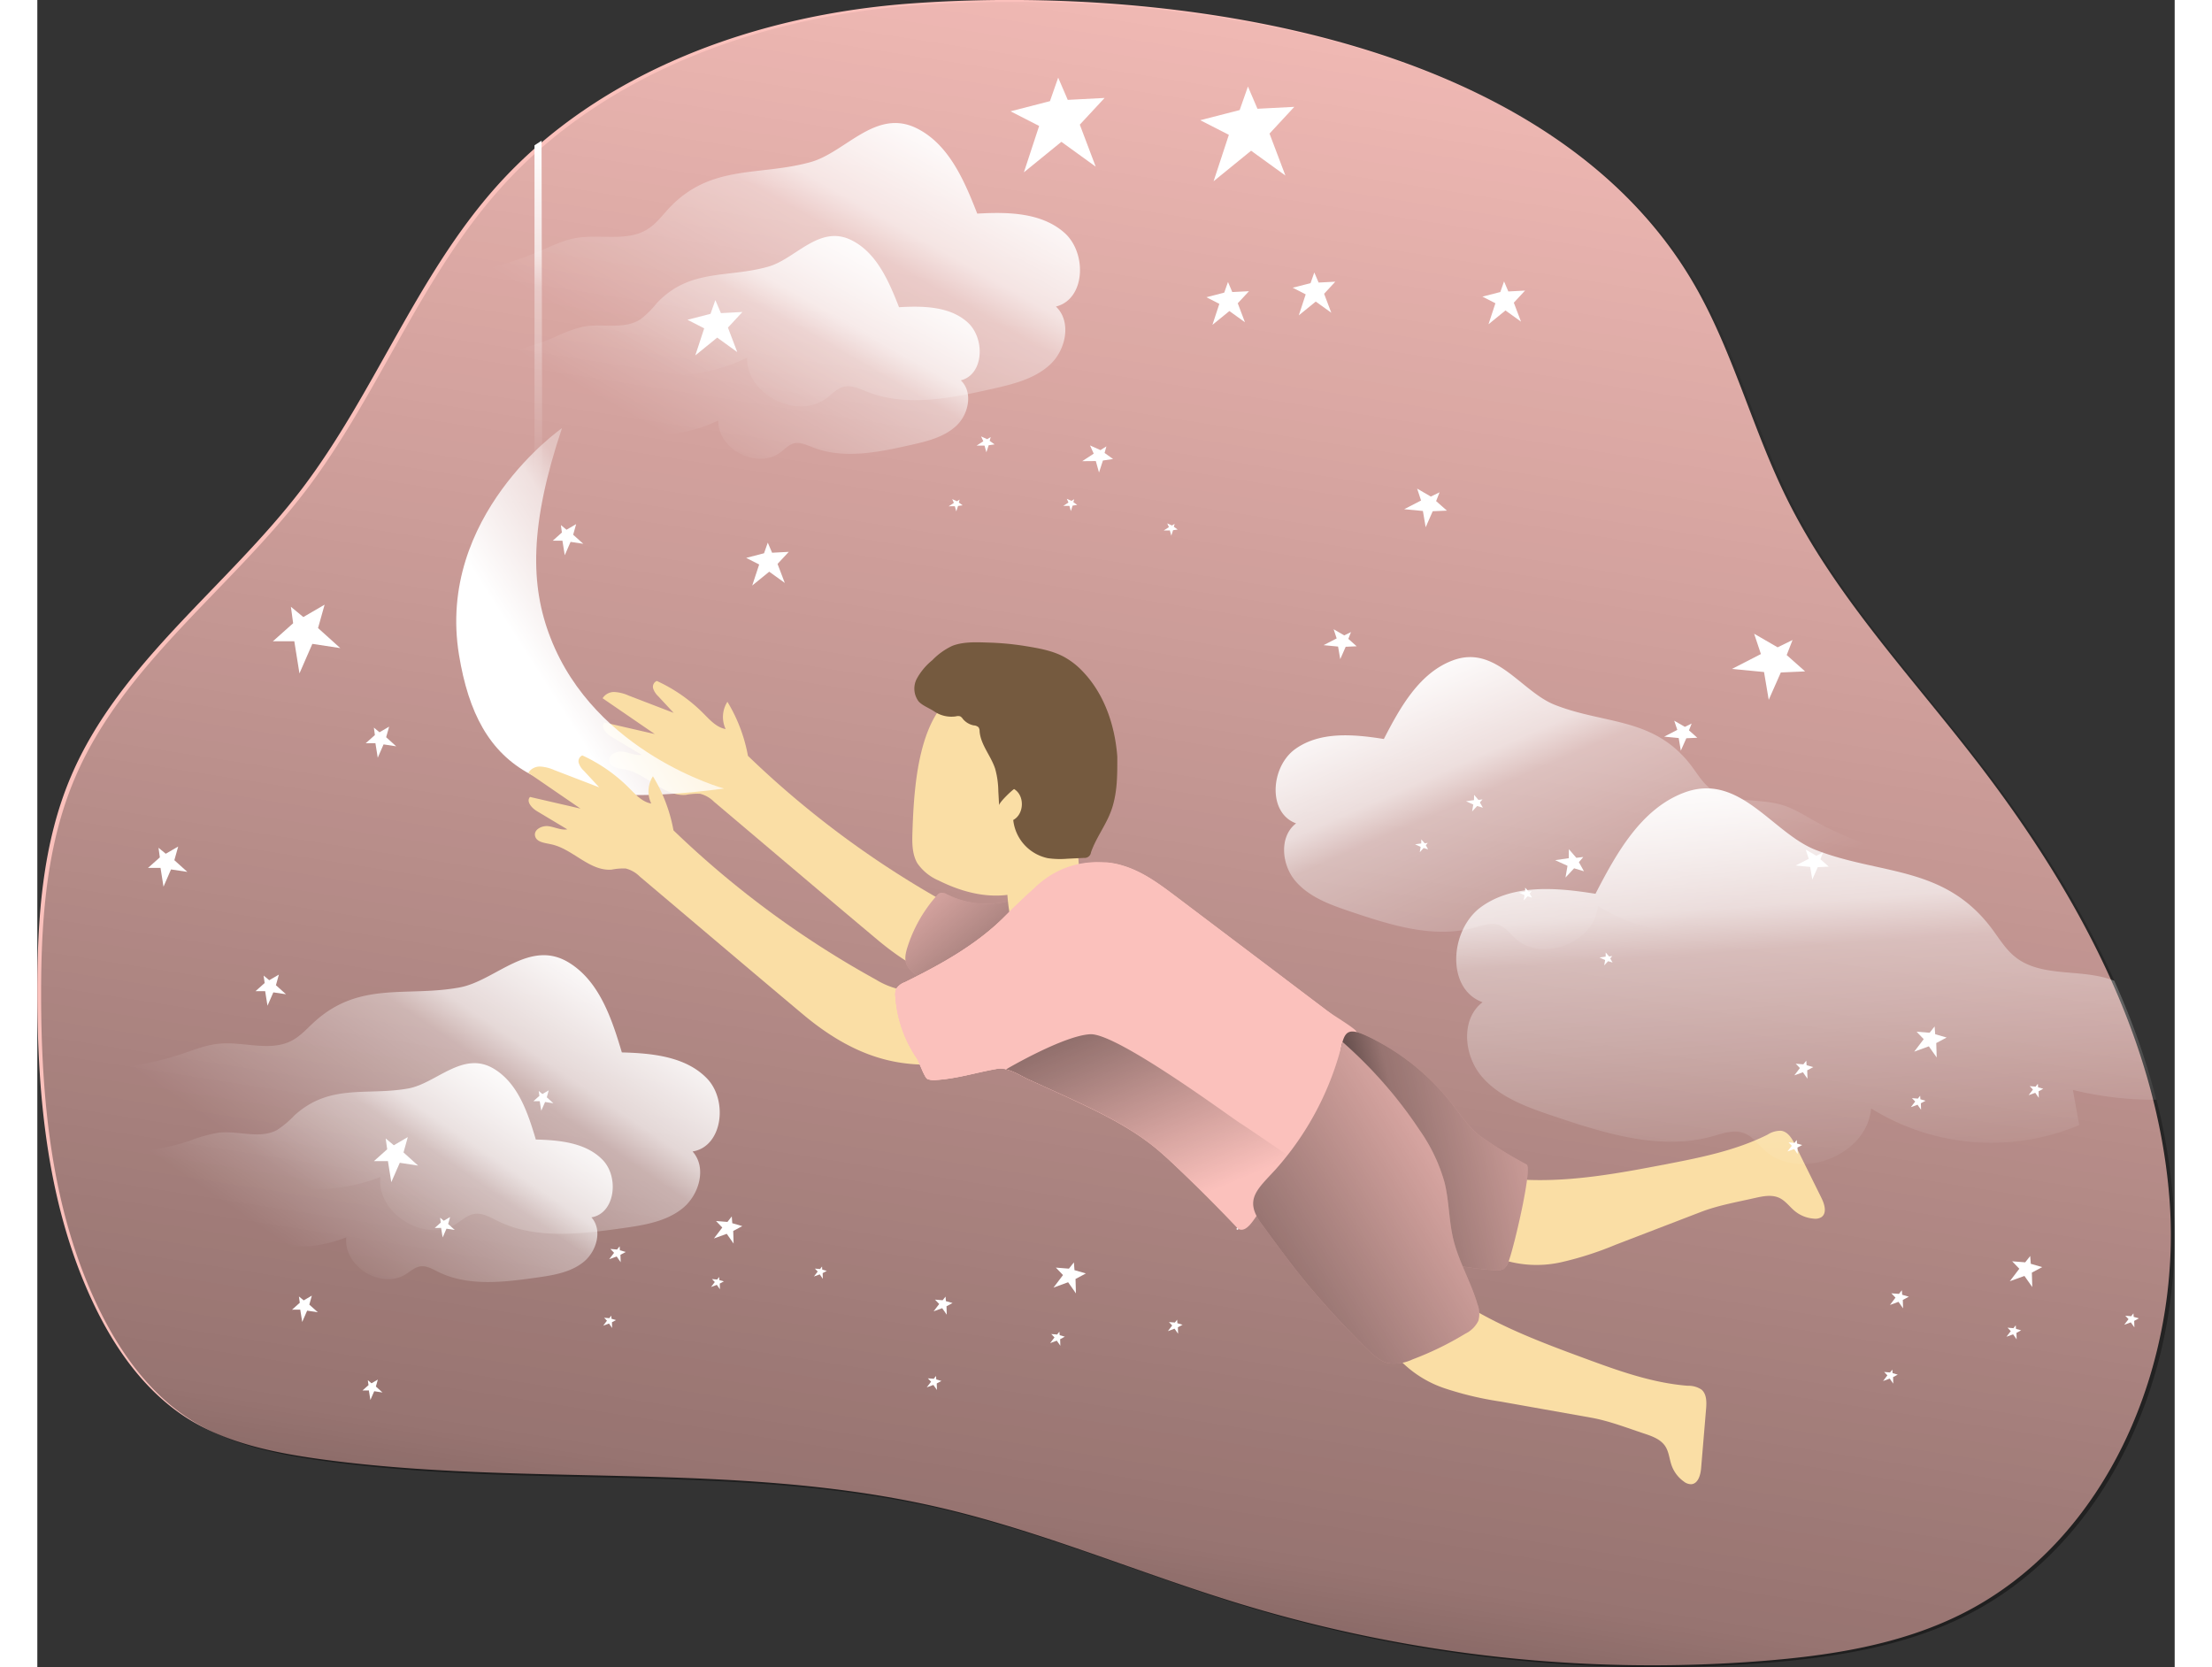 <svg id="Layer_1" data-name="Layer 1" xmlns="http://www.w3.org/2000/svg" xmlns:xlink="http://www.w3.org/1999/xlink" viewBox="0 0 514.08 400.99" width="406" height="306" class="illustration styles_illustrationTablet__1DWOa"><rect x="0" y="0" width="514.08" height="400.99" fill="#333333" stroke="none"/><defs><linearGradient id="linear-gradient" x1="236.64" y1="490.53" x2="310.02" y2="24.57" gradientUnits="userSpaceOnUse"><stop offset="0.01"></stop><stop offset="0.13" stop-opacity="0.69"></stop><stop offset="1" stop-opacity="0"></stop></linearGradient><linearGradient id="linear-gradient-2" x1="123.4" y1="117.31" x2="117.46" y2="34.12" gradientUnits="userSpaceOnUse"><stop offset="0.02" stop-color="#fff" stop-opacity="0"></stop><stop offset="0.58" stop-color="#fff" stop-opacity="0.39"></stop><stop offset="0.68" stop-color="#fff" stop-opacity="0.68"></stop><stop offset="1" stop-color="#fff"></stop></linearGradient><linearGradient id="linear-gradient-3" x1="187.98" y1="185.78" x2="125.38" y2="225.68" xlink:href="#linear-gradient-2"></linearGradient><linearGradient id="linear-gradient-4" x1="240.71" y1="301.07" x2="211.66" y2="266.52" xlink:href="#linear-gradient"></linearGradient><linearGradient id="linear-gradient-5" x1="325.78" y1="343.2" x2="389.07" y2="328.53" xlink:href="#linear-gradient"></linearGradient><linearGradient id="linear-gradient-6" x1="294.54" y1="372.27" x2="364.86" y2="330.39" xlink:href="#linear-gradient"></linearGradient><linearGradient id="linear-gradient-7" x1="162.27" y1="157.64" x2="205.05" y2="81.9" xlink:href="#linear-gradient-2"></linearGradient><linearGradient id="linear-gradient-8" x1="158.14" y1="171.02" x2="191.76" y2="111.51" xlink:href="#linear-gradient-2"></linearGradient><linearGradient id="linear-gradient-9" x1="335.84" y1="295.91" x2="378.62" y2="220.17" gradientTransform="matrix(-0.99, -0.1, -0.1, 0.99, 757.03, 31.06)" xlink:href="#linear-gradient-2"></linearGradient><linearGradient id="linear-gradient-10" x1="433.24" y1="352.53" x2="425.68" y2="246.59" xlink:href="#linear-gradient-2"></linearGradient><linearGradient id="linear-gradient-11" x1="594.26" y1="383.12" x2="637.04" y2="307.38" gradientTransform="translate(-487.35 -77.12) rotate(4.72)" xlink:href="#linear-gradient-2"></linearGradient><linearGradient id="linear-gradient-12" x1="590.13" y1="396.49" x2="623.75" y2="336.98" gradientTransform="translate(-487.35 -77.12) rotate(4.72)" xlink:href="#linear-gradient-2"></linearGradient><linearGradient id="linear-gradient-13" x1="247.94" y1="270.88" x2="281.87" y2="352.21" xlink:href="#linear-gradient"></linearGradient></defs><title>Dream 1</title><path d="M215.43,64.19c-37.33,2.64-75.3,16.18-100.22,44.09C96,129.81,85.91,158,68.42,181c-18,23.59-43.81,41.75-55.46,69C6,266.24,4.8,284.32,4.81,302c0,25.59,2.53,51.82,13.52,74.94,5.13,10.82,12.31,21,22.41,27.47,9.44,6,20.74,8.34,31.84,9.88,49.19,6.81,99.92.42,148.33,11.47,25.22,5.75,49.12,16.09,73.87,23.59a339.47,339.47,0,0,0,124.81,13.54c16.45-1.29,33.12-3.88,47.89-11.23,35.44-17.62,53.2-60.53,50.15-100S494.26,276,469.94,244.8c-15.57-20-33.12-38.8-44.34-61.5-7.94-16.06-12.5-33.68-21.09-49.39C370.88,72.42,278.4,59.74,215.43,64.19Z" transform="translate(-4.81 -63.39)" fill="#FBC1BC"></path><path d="M468.4,452.11c-14.77,7.34-31.44,9.93-47.89,11.23A339.5,339.5,0,0,1,295.69,449.8C271,442.3,247.05,432,221.83,426.2c-48.42-11-99.15-4.65-148.34-11.46-11.09-1.54-22.39-3.86-31.83-9.89-10.1-6.43-17.28-16.64-22.42-27.46-11-23.12-13.51-49.34-13.52-74.94,0-17.68,1.22-35.76,8.16-52,11.64-27.27,37.48-45.44,55.45-69,17.49-22.95,27.57-51.16,46.8-72.68C141.05,80.83,179,67.29,216.34,64.65c63-4.45,155.46,8.23,189.08,69.72,8.6,15.71,13.16,33.33,21.09,49.38,11.24,22.71,28.78,41.53,44.34,61.51,13,16.65,24.83,34.73,33.51,53.95a174.83,174.83,0,0,1,10.14,28.61,142.74,142.74,0,0,1,4,24.29C521.59,391.58,503.84,434.49,468.4,452.11Z" transform="translate(-4.81 -63.39)" opacity="0.58" fill="url(#linear-gradient)"></path><path d="M259.72,277.22q-11,3-22,5.5c-2.6.59-5.28,1.15-7.89.64a18.82,18.82,0,0,1-5.34-2.24,229.7,229.7,0,0,1-48.76-35.94,38.2,38.2,0,0,0-4.94-13,6.79,6.79,0,0,0-.42,6.56c-2.18-.38-3.78-2.18-5.34-3.75a38.21,38.21,0,0,0-11.22-7.82,1.52,1.52,0,0,0-.87,1.83,4.58,4.58,0,0,0,1.21,1.85l3.72,4L147,230.67a9.67,9.67,0,0,0-3.32-.84,3.25,3.25,0,0,0-2.91,1.5l12.55,8.61-12.13-2.79c-1,1.07.41,2.66,1.66,3.41l7.3,4.37c-1.53.26-3-.55-4.55-.76s-3.52.8-3.21,2.32,2.2,1.68,3.65,1.94c5.32,1,9.37,6.55,14.75,6.14a15.28,15.28,0,0,1,3.42-.27,7.27,7.27,0,0,1,3.36,1.92c13.09,11.06,26.15,22.17,39.29,33.18,16.61,13.94,28.39,12.08,36.59,11.93s16.34-1.59,24.42-3a5.38,5.38,0,0,0,2.26-.77c2-1.46,1-4.56-.17-6.71C267.24,285.91,263.07,281.75,259.72,277.22Z" transform="translate(-4.81 -63.39)" fill="#fadea5"></path><polygon points="119.58 34.95 119.58 117.58 121.44 117.41 121.28 33.84 119.58 34.95" fill="url(#linear-gradient-2)"></polygon><path d="M131,166.37s-30.27,21.09-24.76,54.57c4.57,27.79,19.87,37.92,63.75,32.11,0,0-30.95-8.43-41.74-36.23C123.3,204.18,123.21,189.59,131,166.37Z" transform="translate(-4.81 -63.39)" fill="url(#linear-gradient-3)"></path><path d="M357.86,366.55a27,27,0,0,0,13.54.41,80,80,0,0,0,13-4.18L405,354.86c4.09-1.57,8.74-2.38,13-3.35,1.93-.43,4-.85,5.81,0,1.5.71,2.48,2.16,3.76,3.2a8.13,8.13,0,0,0,4.49,1.78,2.87,2.87,0,0,0,1.85-.35c1.38-.94.79-3.07.05-4.56l-6.32-12.77c-.74-1.5-1.71-3.18-3.36-3.45a5.66,5.66,0,0,0-3.29.92c-7.68,3.85-16.24,5.55-24.68,7.17-10.89,2.09-21.89,4.13-33,3.72a5.69,5.69,0,0,0-2.14.18,4.42,4.42,0,0,0-1.25.75,11.2,11.2,0,0,0-3.59,5.11c-.95,2.77-.76,5.78-.57,8.71a9.36,9.36,0,0,0,.77,3.78C357.19,366.83,356.58,366.72,357.86,366.55Z" transform="translate(-4.81 -63.39)" fill="#fadea5"></path><path d="M332.05,390a26.9,26.9,0,0,0,11.38,7.34,79.64,79.64,0,0,0,13.32,3.15l21.71,3.86c4.32.76,8.72,2.47,12.88,3.85,1.88.62,3.89,1.35,5,3,.92,1.37,1,3.12,1.56,4.67a8.11,8.11,0,0,0,2.93,3.85,2.85,2.85,0,0,0,1.76.65c1.67-.09,2.26-2.22,2.4-3.88l1.19-14.2c.14-1.66.17-3.6-1.1-4.68a5.64,5.64,0,0,0-3.29-.92c-8.57-.67-16.78-3.63-24.84-6.61-10.4-3.83-20.87-7.76-30.14-13.83a5.7,5.7,0,0,0-1.93-.95,4.21,4.21,0,0,0-1.46,0,11.19,11.19,0,0,0-5.71,2.51c-2.24,1.89-3.64,4.56-5,7.17a9.65,9.65,0,0,0-1.29,3.63C331.33,389.92,330.86,389.52,332.05,390Z" transform="translate(-4.81 -63.39)" fill="#fadea5"></path><path d="M241.81,295.14q-11,3-22,5.5c-2.59.58-5.28,1.15-7.89.63a18.62,18.62,0,0,1-5.34-2.23,230,230,0,0,1-48.76-35.94,38,38,0,0,0-4.94-13,6.74,6.74,0,0,0-.41,6.55c-2.18-.37-3.78-2.18-5.34-3.75a38.58,38.58,0,0,0-11.23-7.82,1.51,1.51,0,0,0-.86,1.83,4.26,4.26,0,0,0,1.21,1.85l3.71,4-10.82-4.16a9.78,9.78,0,0,0-3.33-.84,3.27,3.27,0,0,0-2.91,1.5l12.55,8.61-12.13-2.8c-1,1.07.41,2.67,1.67,3.42l7.29,4.37c-1.52.26-3-.56-4.54-.76s-3.53.8-3.22,2.31,2.2,1.68,3.66,2c5.31,1,9.36,6.55,14.75,6.14a14.58,14.58,0,0,1,3.41-.27,7.27,7.27,0,0,1,3.36,1.92c13.1,11.06,26.16,22.17,39.29,33.18,16.61,13.93,28.39,12.08,36.6,11.93s16.33-1.59,24.42-3a5.16,5.16,0,0,0,2.25-.77c2-1.46,1-4.55-.17-6.7C249.32,303.83,245.15,299.66,241.81,295.14Z" transform="translate(-4.81 -63.39)" fill="#fadea5"></path><path d="M223.7,278.56a2.26,2.26,0,0,0-1.82-.38,2.15,2.15,0,0,0-.7.58,34.25,34.25,0,0,0-7.11,12.51c-.46,1.47-.8,3.14,0,4.49a5.73,5.73,0,0,0,1.27,1.42,25.52,25.52,0,0,0,18.8,6.08,11.48,11.48,0,0,0,3.48-.77,10.82,10.82,0,0,0,3.2-2.3A19.2,19.2,0,0,0,246,283c-.32-1.59-1-4.67-2.86-4.62-.84,0-2.15,1-3,1.26a21.47,21.47,0,0,1-16.45-1.11Z" transform="translate(-4.81 -63.39)" fill="#FBC1BC"></path><path d="M223.7,278.56a2.26,2.26,0,0,0-1.82-.38,2.15,2.15,0,0,0-.7.58,34.25,34.25,0,0,0-7.11,12.51c-.46,1.47-.8,3.14,0,4.49a5.73,5.73,0,0,0,1.27,1.42,25.52,25.52,0,0,0,18.8,6.08,11.48,11.48,0,0,0,3.48-.77,10.82,10.82,0,0,0,3.2-2.3A19.2,19.2,0,0,0,246,283c-.32-1.59-1-4.67-2.86-4.62-.84,0-2.15,1-3,1.26a21.47,21.47,0,0,1-16.45-1.11Z" transform="translate(-4.81 -63.39)" opacity="0.58" fill="url(#linear-gradient-4)"></path><path d="M215.92,253.37c-.39,3.78-.54,7.48-.64,10.68-.07,2.41,0,4.95,1.22,7a11.9,11.9,0,0,0,5.17,4.15c4.88,2.43,10.33,4,15.77,3.5a22.16,22.16,0,0,0,15.82-9.45c3.64-5.25,7.29-11,8.11-17.43a28,28,0,0,0-3.79-18.32,22.65,22.65,0,0,0-15.33-10.39c-8.11-1.26-16.41,4.89-20.79,11.38C218.11,239.47,216.62,246.56,215.92,253.37Z" transform="translate(-4.81 -63.39)" fill="#fadea5"></path><path d="M238.11,278.32a48.09,48.09,0,0,0,1.65,9.71,4.89,4.89,0,0,0,1.28,2.3c1.47,1.29,3.71.69,5.67.62a7.68,7.68,0,0,0,2.45-.24,5.41,5.41,0,0,0,1.82-1.34,13.84,13.84,0,0,0,3.53-4.64,12.43,12.43,0,0,0,.66-3.38,67.48,67.48,0,0,0-.53-16.25c-.14-.91-.41-2-1.25-2.32a2.37,2.37,0,0,0-1.42-.07,19.08,19.08,0,0,0-5.36,2.25q-2.4,1.28-4.89,2.35c-1.14.5-3.1.86-3.94,1.85s-.34,2.55-.23,3.67C237.74,274.66,237.92,276.49,238.11,278.32Z" transform="translate(-4.81 -63.39)" fill="#fadea5"></path><path d="M224.83,218.75a16.37,16.37,0,0,0-4.75,3.42,15.12,15.12,0,0,0-3.73,4.45,5.12,5.12,0,0,0,.46,5.51c.94,1,2.56,1.58,3.72,2.36a7.34,7.34,0,0,0,5.25,1.19,1.74,1.74,0,0,1,1,0,1.84,1.84,0,0,1,.63.61,4.55,4.55,0,0,0,2.63,1.57,1.86,1.86,0,0,1,1.16.46,1.77,1.77,0,0,1,.25,1c.28,3.25,2.74,5.87,3.75,9a20.93,20.93,0,0,1,.75,5.3l.19,3.47c0-.7,2.94-3.5,3.6-3.92,2.59,1.54,2.47,6-.2,7.44a10.52,10.52,0,0,0,8.34,9.19,20.75,20.75,0,0,0,4.66.13l4-.2a1.54,1.54,0,0,0,1.7-1.35c1.37-3.89,4-7,5.19-11s1.14-7.87,1.14-12c-.56-7.43-3.05-14.92-8.16-20.33a18.34,18.34,0,0,0-4.65-3.67c-2.83-1.52-6.06-2.07-9.23-2.59a66.94,66.94,0,0,0-9-.85C230.71,217.85,227.48,217.69,224.83,218.75Z" transform="translate(-4.81 -63.39)" fill="#755a3f"></path><path d="M318.65,323.39c-.89,2.9-1.89,5.87-3.07,8.79l-.06.14q-.39,1-.81,1.92a.05.05,0,0,0,0,0c-.27.59-.54,1.19-.82,1.78a2,2,0,0,1-.1.21c-.14.3-.3.6-.45.89l-.48.95c-.33.62-.67,1.24-1,1.85-.24.43-.5.84-.77,1.26,0,0,0,0,0,.06a34.22,34.22,0,0,1-8,9.06l0,0c-.52.4-1.06.79-1.62,1.16a9.44,9.44,0,0,1-4.8,1.86,9.84,9.84,0,0,1-3.8-.83,90.54,90.54,0,0,1-9.93-4.52c-1.32-1.3-2.66-2.59-4-3.86-1.74-1.66-3.5-3.3-5.36-4.82-6.53-5.29-14.22-8.88-21.83-12.43L243.22,323c-1.74-.81-3.53-2-5.42-2.41a1,1,0,0,0-.23-.12,4.49,4.49,0,0,0-2.06,0c-5,.87-9.28,2.29-14.37,2.65a4.61,4.61,0,0,1-2.22-.22c-.74-.32-2.06-4.25-2.52-4.91a30,30,0,0,1-5.21-14.93,3.67,3.67,0,0,1,.2-1.81,3.94,3.94,0,0,1,2-1.59c8.78-4.32,17.51-9.13,24.37-16.11l.77-.77c.43-.43.87-.87,1.35-1.32l.87-.83c.79-.76,1.62-1.53,2.43-2.3l1-.9.54-.5h0a22.64,22.64,0,0,1,6.12-4.1c.63-.29,1.28-.55,1.94-.79.33-.11.65-.22,1-.31a19.85,19.85,0,0,1,2-.5,21.21,21.21,0,0,1,4.14-.41l.74,0,.56,0,.43,0a4.38,4.38,0,0,1,.5,0c.22,0,.43.05.65.09h.15l.68.12c.5.09,1,.19,1.48.32l.43.12.3.09.29.09c.28.08.57.18.86.28,4.38,1.56,8.17,4.41,11.89,7.22l22.77,17.2,13.47,10.19a12.89,12.89,0,0,1,2.62,2.38,10.26,10.26,0,0,1,1.69,4.58A21.72,21.72,0,0,1,318.65,323.39Z" transform="translate(-4.81 -63.39)" fill="#FBC1BC"></path><path d="M300.89,352.43l-.39.08a4.26,4.26,0,0,1,1.22-.9,1.87,1.87,0,0,1,1.45-.05C303.67,351.75,302.44,352.1,300.89,352.43Z" transform="translate(-4.81 -63.39)" fill="#FBC1BC"></path><path d="M318.65,323.39c-.89,2.9-1.89,5.87-3.07,8.79-.56,1.38-1.16,2.74-1.81,4.09-.14.3-.3.6-.45.89l-.48.95c-.33.62-.67,1.24-1,1.85q-.39.68-.81,1.32a34.37,34.37,0,0,1-8,9.08c-.52.4-1.06.79-1.62,1.16a13.66,13.66,0,0,1-2.37,1.3c.48-.09,1-.19,1.47-.31a13.81,13.81,0,0,0-1.36,1.71h0c-1.79,2.56-3.49,5.81-5.51,4.73l-.3-.16s0-.05.08-.07q-7.08-7.46-14.53-14.56c-1.74-1.66-3.5-3.3-5.36-4.82-6.53-5.29-14.22-8.88-21.83-12.43L243.22,323c-1.74-.81-3.53-2-5.42-2.41a1,1,0,0,0-.23-.12,4.49,4.49,0,0,0-2.06,0c-5,.87-9.28,2.29-14.37,2.65a4.61,4.61,0,0,1-2.22-.22c-.74-.32-2.06-4.25-2.52-4.91a30,30,0,0,1-5.21-14.93,3.67,3.67,0,0,1,.2-1.81,3.94,3.94,0,0,1,2-1.59c8.78-4.32,17.51-9.13,24.37-16.11l.77-.77c.43-.43.87-.87,1.35-1.32l.87-.83c.79-.76,1.62-1.53,2.43-2.3l1-.9.54-.5h0l.38-.36a21,21,0,0,1,18.44-5.45c.53.1,1,.22,1.58.36l.43.12.59.18c.28.08.57.18.86.28,4.38,1.56,8.17,4.41,11.89,7.22l22.77,17.2,13.47,10.19a12.89,12.89,0,0,1,2.62,2.38,10.26,10.26,0,0,1,1.69,4.58A21.72,21.72,0,0,1,318.65,323.39Z" transform="translate(-4.81 -63.39)" fill="#FBC1BC"></path><path d="M293.32,358.8s0-.05.08-.07l.22.23c.26.15-.38.35-.37,0A.35.35,0,0,1,293.32,358.8Z" transform="translate(-4.81 -63.39)" fill="#fff"></path><path d="M319.38,313.65a21.72,21.72,0,0,1-.73,9.74c0,2.62-2.09,6.37-3.07,8.78l-.06.14c-.26.65-.53,1.29-.81,1.93a.05.05,0,0,0,0,0l-.82,1.78a1.86,1.86,0,0,1-.1.2c-.14.3-.3.61-.45.9l-.48.94c-.33.63-.67,1.25-1,1.86l-.55.92a1.72,1.72,0,0,1-.22.33.1.1,0,0,1,0,.07,26.68,26.68,0,0,1-1.77,2.5,66.29,66.29,0,0,1-6.19,6.56h0l-1.3,1.26-.83.82c-.6.59-1.17,1.18-1.75,1.78,0,0,0,0,0,0-.32.33-.63.68-.94,1-1.21,1.36-2.52,2.77-4.27,3.25a1.29,1.29,0,0,0-.52.23q-5.17-5.46-10.54-10.71c-1.31-1.29-2.65-2.58-4-3.85-1.74-1.66-3.5-3.31-5.36-4.82-6.53-5.29-14.22-8.89-21.83-12.43L243.22,323c-1.74-.81-3.53-2-5.42-2.41a5.68,5.68,0,0,0-2.29-.08c-5,.87-9.28,2.29-14.37,2.64a4.49,4.49,0,0,1-2.22-.21c-.74-.32-2.06-4.25-2.52-4.91a30,30,0,0,1-5.21-14.94,3.64,3.64,0,0,1,.2-1.8,3.94,3.94,0,0,1,2-1.59c8.78-4.32,17.51-9.13,24.37-16.11l.76-.77,1.36-1.33.87-.83,2.43-2.29,1-.9.54-.5h0a22.91,22.91,0,0,1,6.12-4.11c.63-.29,1.28-.55,1.93-.78l1-.32c.67-.19,1.33-.36,2-.49a21.21,21.21,0,0,1,4.14-.41l.74,0,.56,0,.43,0,.5,0,.65.08.15,0,.68.11c.5.09,1,.2,1.48.33l.43.11.3.09.29.09.85.29c4.39,1.55,8.18,4.4,11.9,7.21l22.77,17.2q6.72,5.1,13.47,10.19c.94.71,6.19,3.88,6.9,4.82C323,312.82,319.12,312,319.38,313.65Z" transform="translate(-4.81 -63.39)" fill="#FBC1BC"></path><path d="M345.16,329c2.25,2.89,4.29,6.07,7.35,8.09A102.39,102.39,0,0,0,363,343.46c1.5.75-3.08,20.17-4.32,23.33a3.57,3.57,0,0,1-1.14,1.77,3.48,3.48,0,0,1-2.26.35,86,86,0,0,1-45.06-16.85c-2-1.53-4.19-3.5-4.23-6.06a9,9,0,0,1,1.24-4l5.68-11.42c2.22-4.48,4.44-9.11,5.29-14.08.91-5.29,1.76-6.19,7-3.66A56.53,56.53,0,0,1,345.16,329Z" transform="translate(-4.81 -63.39)" fill="#FBC1BC"></path><path d="M345.16,329c2.25,2.89,4.29,6.07,7.35,8.09A102.39,102.39,0,0,0,363,343.46c1.5.75-3.08,20.17-4.32,23.33a3.57,3.57,0,0,1-1.14,1.77,3.48,3.48,0,0,1-2.26.35,86,86,0,0,1-45.06-16.85c-2-1.53-4.19-3.5-4.23-6.06a9,9,0,0,1,1.24-4l5.68-11.42c2.22-4.48,4.44-9.11,5.29-14.08.91-5.29,1.76-6.19,7-3.66A56.53,56.53,0,0,1,345.16,329Z" transform="translate(-4.81 -63.39)" opacity="0.58" fill="url(#linear-gradient-5)"></path><path d="M324.76,387.94c1.47,1.44,3.08,2.92,5.09,3.34a10.38,10.38,0,0,0,5.72-.93,75.92,75.92,0,0,0,12.69-6.18,6.76,6.76,0,0,0,3.16-3.13,6.32,6.32,0,0,0-.21-3.93c-1.57-5.36-4.52-10.26-5.83-15.69-1.07-4.47-1-9.17-2.1-13.63a41.3,41.3,0,0,0-6-12.59A106.56,106.56,0,0,0,318.73,314a71.47,71.47,0,0,1-16.14,30.72c-4.41,4.79-7.58,7.21-3.35,13,3.7,5.06,7.37,10.12,11.39,14.94Q317.3,380.62,324.76,387.94Z" transform="translate(-4.81 -63.39)" fill="#FBC1BC"></path><path d="M324.76,387.94c1.47,1.44,3.08,2.92,5.09,3.34a10.38,10.38,0,0,0,5.72-.93,75.92,75.92,0,0,0,12.69-6.18,6.76,6.76,0,0,0,3.16-3.13,6.32,6.32,0,0,0-.21-3.93c-1.57-5.36-4.52-10.26-5.83-15.69-1.07-4.47-1-9.17-2.1-13.63a41.3,41.3,0,0,0-6-12.59A106.56,106.56,0,0,0,318.73,314a71.47,71.47,0,0,1-16.14,30.72c-4.41,4.79-7.58,7.21-3.35,13,3.7,5.06,7.37,10.12,11.39,14.94Q317.3,380.62,324.76,387.94Z" transform="translate(-4.81 -63.39)" opacity="0.58" fill="url(#linear-gradient-6)"></path><path d="M153.5,182.94" transform="translate(-4.81 -63.39)" fill="#FBC1BC"></path><polygon points="245.54 18.67 243.56 24.33 234.08 26.77 240.96 30.29 237.29 41.45 246.31 34.11 254.56 40.08 250.74 29.98 256.7 23.56 247.84 24.02 245.54 18.67" fill="#fff"></polygon><polygon points="307.14 65.53 306.24 68.1 301.95 69.2 305.07 70.8 303.41 75.85 307.49 72.53 311.23 75.22 309.5 70.66 312.19 67.75 308.18 67.96 307.14 65.53" fill="#fff"></polygon><polygon points="291.18 20.81 289.19 26.47 279.71 28.91 286.59 32.43 282.92 43.59 291.94 36.25 300.19 42.22 296.37 32.13 302.33 25.7 293.47 26.16 291.18 20.81" fill="#fff"></polygon><polygon points="163.08 72.18 161.92 75.48 156.38 76.91 160.4 78.97 158.26 85.48 163.53 81.2 168.35 84.68 166.11 78.79 169.59 75.04 164.42 75.31 163.08 72.18" fill="#fff"></polygon><polygon points="352.78 67.68 351.88 70.24 347.58 71.34 350.7 72.94 349.04 77.99 353.12 74.67 356.86 77.36 355.13 72.8 357.83 69.89 353.81 70.1 352.78 67.68" fill="#fff"></polygon><polygon points="175.69 130.51 174.79 133.07 170.5 134.18 173.62 135.77 171.95 140.83 176.04 137.5 179.78 140.2 178.04 135.63 180.74 132.73 176.73 132.94 175.69 130.51" fill="#fff"></polygon><polygon points="286.38 67.82 285.48 70.38 281.19 71.49 284.3 73.08 282.64 78.13 286.72 74.81 290.46 77.51 288.73 72.94 291.43 70.04 287.41 70.24 286.38 67.82" fill="#fff"></polygon><polygon points="422.17 153.93 418.58 155.69 412.93 152.42 414.56 157.31 407.59 160.89 415.31 161.63 416.44 168.32 419.35 161.74 425.19 161.48 420.76 157.55 422.17 153.93" fill="#fff"></polygon><polygon points="337.27 118.41 335.17 119.43 331.88 117.52 332.82 120.38 328.76 122.47 333.26 122.9 333.93 126.81 335.62 122.96 339.03 122.81 336.44 120.52 337.27 118.41" fill="#fff"></polygon><polygon points="429.51 205.02 427.89 205.82 425.33 204.34 426.07 206.55 422.92 208.17 426.41 208.51 426.92 211.54 428.24 208.56 430.88 208.44 428.88 206.66 429.51 205.02" fill="#fff"></polygon><polygon points="315.97 152.02 314.34 152.82 311.79 151.34 312.52 153.55 309.37 155.17 312.86 155.51 313.38 158.54 314.69 155.56 317.33 155.44 315.33 153.66 315.97 152.02" fill="#fff"></polygon><polygon points="397.9 174.02 396.27 174.82 393.71 173.34 394.45 175.55 391.3 177.17 394.79 177.51 395.3 180.54 396.62 177.56 399.26 177.44 397.26 175.66 397.9 174.02" fill="#fff"></polygon><polygon points="60.99 145.94 61.53 149.9 56.66 154.24 61.81 154.23 63.05 161.97 66.15 154.86 72.87 155.88 67.52 151.06 69.1 145.43 63.98 148.41 60.99 145.94" fill="#fff"></polygon><polygon points="29.15 203.9 29.47 206.21 26.62 208.75 29.63 208.74 30.35 213.26 32.16 209.11 36.08 209.7 32.96 206.89 33.88 203.61 30.89 205.34 29.15 203.9" fill="#fff"></polygon><polygon points="125.93 126.29 126.17 128.08 123.97 130.05 126.3 130.04 126.86 133.54 128.26 130.33 131.31 130.79 128.88 128.61 129.6 126.06 127.28 127.41 125.93 126.29" fill="#fff"></polygon><polygon points="54.43 234.64 54.68 236.43 52.47 238.4 54.8 238.39 55.36 241.89 56.77 238.68 59.81 239.13 57.39 236.96 58.1 234.41 55.78 235.76 54.43 234.64" fill="#fff"></polygon><polygon points="80.95 175 81.19 176.79 78.99 178.76 81.32 178.75 81.88 182.25 83.28 179.04 86.32 179.5 83.9 177.31 84.62 174.77 82.3 176.12 80.95 175" fill="#fff"></polygon><polygon points="83.79 273.82 84.15 276.42 80.96 279.27 84.33 279.26 85.14 284.33 87.18 279.67 91.58 280.34 88.08 277.18 89.11 273.49 85.75 275.45 83.79 273.82" fill="#fff"></polygon><polygon points="62.92 311.82 63.13 313.33 61.27 315 63.24 314.99 63.71 317.95 64.9 315.23 67.47 315.62 65.42 313.78 66.03 311.62 64.07 312.76 62.92 311.82" fill="#fff"></polygon><polygon points="120.6 262.4 120.76 263.57 119.31 264.86 120.84 264.86 121.21 267.15 122.13 265.04 124.12 265.35 122.54 263.92 123 262.25 121.48 263.13 120.6 262.4" fill="#fff"></polygon><polygon points="79.49 331.96 79.66 333.14 78.21 334.43 79.74 334.42 80.11 336.72 81.03 334.61 83.02 334.91 81.43 333.48 81.9 331.81 80.38 332.7 79.49 331.96" fill="#fff"></polygon><polygon points="96.88 292.87 97.04 294.05 95.59 295.34 97.12 295.33 97.49 297.63 98.41 295.52 100.4 295.82 98.81 294.39 99.28 292.72 97.76 293.61 96.88 292.87" fill="#fff"></polygon><polygon points="249.32 303.62 248.12 305.13 244.98 304.88 246.7 306.67 244.41 309.69 247.93 308.4 249.81 311.08 249.71 307.61 252.2 306.28 249.46 305.49 249.32 303.62" fill="#fff"></polygon><polygon points="218.45 311.85 217.75 312.73 215.91 312.58 216.92 313.63 215.58 315.39 217.64 314.64 218.74 316.2 218.68 314.18 220.13 313.4 218.53 312.94 218.45 311.85" fill="#fff"></polygon><polygon points="274.15 317.41 273.61 318.09 272.18 317.98 272.96 318.79 271.93 320.16 273.52 319.57 274.38 320.79 274.33 319.22 275.46 318.62 274.21 318.26 274.15 317.41" fill="#fff"></polygon><polygon points="216.15 330.94 215.61 331.62 214.19 331.51 214.97 332.32 213.93 333.68 215.52 333.1 216.38 334.31 216.33 332.74 217.46 332.14 216.22 331.78 216.15 330.94" fill="#fff"></polygon><polygon points="245.83 320.29 245.29 320.97 243.87 320.86 244.65 321.67 243.61 323.04 245.2 322.45 246.06 323.67 246.01 322.1 247.14 321.49 245.9 321.13 245.83 320.29" fill="#fff"></polygon><polygon points="479.33 302.09 478.13 303.61 474.99 303.36 476.71 305.15 474.42 308.16 477.94 306.88 479.83 309.56 479.73 306.08 482.22 304.76 479.47 303.96 479.33 302.09" fill="#fff"></polygon><polygon points="448.46 310.32 447.76 311.2 445.93 311.06 446.93 312.1 445.6 313.86 447.65 313.11 448.75 314.68 448.69 312.65 450.14 311.88 448.54 311.41 448.46 310.32" fill="#fff"></polygon><polygon points="504.16 315.88 503.62 316.57 502.2 316.45 502.98 317.27 501.94 318.63 503.53 318.05 504.39 319.26 504.34 317.69 505.47 317.09 504.22 316.73 504.16 315.88" fill="#fff"></polygon><polygon points="446.17 329.41 445.62 330.1 444.2 329.98 444.98 330.79 443.94 332.16 445.54 331.57 446.39 332.79 446.35 331.22 447.47 330.62 446.23 330.26 446.17 329.41" fill="#fff"></polygon><polygon points="475.85 318.76 475.3 319.45 473.88 319.33 474.66 320.15 473.62 321.51 475.22 320.93 476.07 322.14 476.02 320.57 477.15 319.97 475.91 319.61 475.85 318.76" fill="#fff"></polygon><polygon points="456.34 246.87 455.14 248.39 452 248.14 453.72 249.93 451.43 252.94 454.95 251.66 456.84 254.34 456.73 250.87 459.23 249.54 456.48 248.75 456.34 246.87" fill="#fff"></polygon><polygon points="425.47 255.1 424.77 255.99 422.94 255.84 423.94 256.88 422.6 258.64 424.66 257.89 425.76 259.46 425.7 257.43 427.15 256.66 425.55 256.19 425.47 255.1" fill="#fff"></polygon><polygon points="481.17 260.67 480.63 261.35 479.21 261.24 479.99 262.05 478.95 263.41 480.54 262.83 481.4 264.05 481.35 262.47 482.48 261.87 481.23 261.51 481.17 260.67" fill="#fff"></polygon><polygon points="423.18 274.19 422.63 274.88 421.21 274.76 421.99 275.57 420.95 276.94 422.55 276.36 423.4 277.57 423.35 276 424.48 275.4 423.24 275.04 423.18 274.19" fill="#fff"></polygon><polygon points="452.86 263.54 452.31 264.23 450.89 264.12 451.67 264.93 450.63 266.29 452.23 265.71 453.08 266.92 453.03 265.35 454.16 264.75 452.92 264.39 452.86 263.54" fill="#fff"></polygon><polygon points="167.03 292.57 165.99 293.89 163.24 293.67 164.75 295.24 162.74 297.87 165.82 296.75 167.47 299.1 167.38 296.06 169.56 294.9 167.15 294.2 167.03 292.57" fill="#fff"></polygon><polygon points="140.06 299.76 139.44 300.53 137.84 300.4 138.72 301.32 137.55 302.86 139.34 302.2 140.31 303.57 140.25 301.8 141.53 301.12 140.12 300.71 140.06 299.76" fill="#fff"></polygon><polygon points="188.74 304.62 188.26 305.22 187.02 305.12 187.7 305.83 186.79 307.02 188.19 306.51 188.93 307.58 188.89 306.2 189.88 305.68 188.79 305.36 188.74 304.62" fill="#fff"></polygon><polygon points="138.05 316.44 137.57 317.04 136.33 316.94 137.01 317.65 136.11 318.84 137.5 318.33 138.25 319.4 138.21 318.02 139.19 317.5 138.1 317.18 138.05 316.44" fill="#fff"></polygon><polygon points="163.99 307.14 163.51 307.74 162.27 307.64 162.95 308.35 162.05 309.54 163.44 309.03 164.18 310.09 164.14 308.72 165.13 308.19 164.04 307.88 163.99 307.14" fill="#fff"></polygon><polygon points="371.84 206.12 370.17 206.32 368.37 204.24 368.34 206.41 365.06 206.88 368.04 208.24 367.56 211.06 369.63 208.84 372 209.55 370.78 207.37 371.84 206.12" fill="#fff"></polygon><polygon points="347.6 192.27 346.62 192.39 345.57 191.17 345.55 192.44 343.64 192.71 345.38 193.51 345.1 195.16 346.31 193.86 347.69 194.27 346.97 193 347.6 192.27" fill="#fff"></polygon><polygon points="378.81 229.95 378.05 230.04 377.23 229.09 377.22 230.08 375.74 230.29 377.09 230.91 376.87 232.19 377.81 231.18 378.88 231.5 378.32 230.51 378.81 229.95" fill="#fff"></polygon><polygon points="334.44 202.73 333.69 202.82 332.87 201.88 332.86 202.86 331.38 203.07 332.72 203.69 332.51 204.97 333.44 203.96 334.51 204.28 333.96 203.29 334.44 202.73" fill="#fff"></polygon><polygon points="359.43 214.34 358.68 214.43 357.86 213.49 357.85 214.47 356.37 214.68 357.71 215.3 357.5 216.58 358.44 215.57 359.5 215.89 358.95 214.91 359.43 214.34" fill="#fff"></polygon><polygon points="257.14 107.36 255.71 108.26 253.19 107.13 254.09 109.11 251.32 110.92 254.59 110.89 255.36 113.65 256.3 110.76 258.74 110.4 256.7 108.94 257.14 107.36" fill="#fff"></polygon><polygon points="229.31 105.11 228.47 105.63 227 104.97 227.53 106.13 225.91 107.18 227.82 107.17 228.27 108.78 228.82 107.09 230.24 106.88 229.06 106.03 229.31 105.11" fill="#fff"></polygon><polygon points="273.55 125.98 272.91 126.39 271.77 125.88 272.17 126.78 270.92 127.59 272.4 127.58 272.75 128.83 273.17 127.52 274.28 127.36 273.36 126.7 273.55 125.98" fill="#fff"></polygon><polygon points="221.84 120.15 221.19 120.56 220.05 120.05 220.45 120.95 219.2 121.77 220.68 121.75 221.03 123 221.45 121.69 222.56 121.53 221.64 120.87 221.84 120.15" fill="#fff"></polygon><polygon points="249.39 120.07 248.74 120.47 247.61 119.96 248.01 120.86 246.76 121.68 248.24 121.67 248.59 122.92 249.01 121.61 250.11 121.44 249.19 120.78 249.39 120.07" fill="#fff"></polygon><path d="M156.71,113.51c-1.6,1.71-3,3.65-5,4.92-5,3.26-11.7,1.15-17.59,2.25-3,.56-5.84,2-8.69,3.21-10,4.26-20.83,6-31.55,7.71a64.08,64.08,0,0,0,44.49,10.53l-1.85,6.41a42.5,42.5,0,0,0,39,.87c-.17,8.9,12.05,15.11,19.14,9.72,1.31-1,2.49-2.31,4.09-2.71,1.92-.48,3.86.48,5.7,1.21,9.46,3.72,20.09,1.53,30-.7,5.05-1.14,10.36-2.42,14.1-6s5-10.26,1.26-13.81c7.12-1.76,7.52-12.93,2-17.78s-13.6-5-20.93-4.57c-3.12-8-6.85-16.68-14.53-20.51-9.9-4.93-17.17,5.81-25.57,8.12C178.35,105.83,166.77,102.76,156.71,113.51Z" transform="translate(-4.81 -63.39)" fill="url(#linear-gradient-7)"></path><path d="M153.77,136.34a23,23,0,0,1-3.9,3.86c-4,2.56-9.2.91-13.82,1.77a33.78,33.78,0,0,0-6.83,2.52c-7.85,3.35-16.37,4.72-24.79,6.07a50.37,50.37,0,0,0,34.95,8.27l-1.45,5a33.4,33.4,0,0,0,30.66.69c-.14,7,9.47,11.87,15,7.63,1-.78,2-1.81,3.21-2.13,1.51-.37,3,.38,4.48.95,7.43,2.93,15.78,1.21,23.57-.55,4-.89,8.14-1.89,11.08-4.7s3.95-8.07,1-10.85c5.59-1.39,5.91-10.16,1.58-14s-10.69-3.92-16.44-3.59c-2.46-6.28-5.39-13.11-11.43-16.12-7.77-3.87-13.48,4.57-20.08,6.38C170.77,130.31,161.68,127.9,153.77,136.34Z" transform="translate(-4.81 -63.39)" fill="url(#linear-gradient-8)"></path><path d="M402.61,247.54c1.42,1.87,2.62,3.94,4.44,5.41,4.66,3.75,11.52,2.35,17.26,4,3,.88,5.61,2.59,8.32,4.09,9.49,5.26,20.1,8.11,30.59,10.92a64.08,64.08,0,0,1-45.34,5.89l1.18,6.57a42.5,42.5,0,0,1-38.9-3.14c-.75,8.87-13.55,13.78-20,7.69-1.2-1.13-2.24-2.55-3.79-3.11-1.86-.68-3.89.08-5.8.61-9.78,2.73-20.13-.54-29.76-3.78-4.91-1.65-10.06-3.47-13.41-7.41s-3.94-10.72.17-13.86c-6.9-2.49-6.15-13.63-.18-17.89s14-3.56,21.29-2.4c3.93-7.63,8.53-15.89,16.57-18.9,10.35-3.89,16.48,7.54,24.59,10.7C381.87,237.68,393.7,235.82,402.61,247.54Z" transform="translate(-4.81 -63.39)" fill="url(#linear-gradient-9)"></path><path d="M494.41,325.54c.51,2.82,1,5.63,1.52,8.44a54.66,54.66,0,0,1-50.06-4c-.95,11.42-17.43,17.75-25.77,9.91-1.55-1.45-2.89-3.29-4.88-4-2.4-.87-5,.11-7.47.79-12.59,3.52-25.91-.69-38.29-4.86-6.32-2.13-12.95-4.47-17.26-9.54s-5.08-13.8.22-17.84c-8.88-3.2-7.92-17.54-.23-23s18.07-4.58,27.39-3.08c5.06-9.82,11-20.45,21.32-24.33,13.32-5,21.21,9.7,31.65,13.78,15.53,6.06,30.75,3.66,42.22,18.75,1.82,2.39,3.36,5.06,5.71,6.95,6,4.83,14.82,3,22.21,5.2.56.17,1.12.36,1.67.57a174.83,174.83,0,0,1,10.14,28.61A81.44,81.44,0,0,1,494.41,325.54Z" transform="translate(-4.81 -63.39)" fill="url(#linear-gradient-10)"></path><path d="M71.47,309.14c-1.73,1.57-3.3,3.38-5.36,4.49-5.27,2.83-11.75.19-17.71.8-3.08.31-6,1.5-8.93,2.48-10.3,3.42-21.25,4.27-32.07,5.1a64,64,0,0,0,43.47,14.14l-2.36,6.24a42.5,42.5,0,0,0,38.81,4.08c-.91,8.86,10.77,16,18.27,11.26,1.39-.89,2.67-2.1,4.3-2.37,2-.32,3.81.8,5.59,1.67,9.11,4.5,19.89,3.19,30,1.77,5.12-.72,10.53-1.55,14.55-4.81s5.84-9.81,2.38-13.65c7.24-1.17,8.56-12.27,3.48-17.55s-13.16-6.09-20.49-6.28c-2.45-8.23-5.46-17.19-12.8-21.64-9.45-5.73-17.59,4.38-26.15,6C93.67,303.26,82.39,299.25,71.47,309.14Z" transform="translate(-4.81 -63.39)" fill="url(#linear-gradient-11)"></path><path d="M66.66,331.65a23.07,23.07,0,0,1-4.2,3.53c-4.14,2.22-9.24.15-13.92.62a34.07,34.07,0,0,0-7,1.95c-8.09,2.69-16.69,3.36-25.2,4a50.3,50.3,0,0,0,34.16,11.11l-1.86,4.9A33.39,33.39,0,0,0,79.12,361c-.72,7,8.46,12.61,14.35,8.84,1.1-.69,2.1-1.64,3.38-1.85,1.54-.25,3,.62,4.39,1.31,7.16,3.53,15.63,2.5,23.53,1.39,4-.56,8.27-1.22,11.43-3.78s4.6-7.71,1.88-10.73c5.69-.92,6.72-9.63,2.73-13.79s-10.33-4.78-16.1-4.93c-1.92-6.46-4.29-13.51-10.06-17-7.42-4.5-13.81,3.44-20.54,4.71C84.11,327,75.24,323.88,66.66,331.65Z" transform="translate(-4.81 -63.39)" fill="url(#linear-gradient-12)"></path><path d="M309.23,343.78a66.29,66.29,0,0,1-6.19,6.56h0l-1.3,1.26-.83.82c-.6.59-1.17,1.18-1.75,1.78,0,0,0,0,0,0-.32.33-.63.68-.94,1-1.21,1.36-2.52,2.77-4.27,3.25a1.29,1.29,0,0,0-.52.23q-5.17-5.46-10.54-10.71c-1.31-1.29-2.65-2.58-4-3.85-1.74-1.66-3.5-3.31-5.36-4.82-6.53-5.29-14.22-8.89-21.83-12.43L243.22,323c-1.74-.81-3.53-2-5.42-2.41,0,0,13.85-8.14,20.27-8.45s33.63,19.87,36.07,21.4C295.45,334.35,302.71,339.31,309.23,343.78Z" transform="translate(-4.81 -63.39)" fill="url(#linear-gradient-13)"></path></svg>